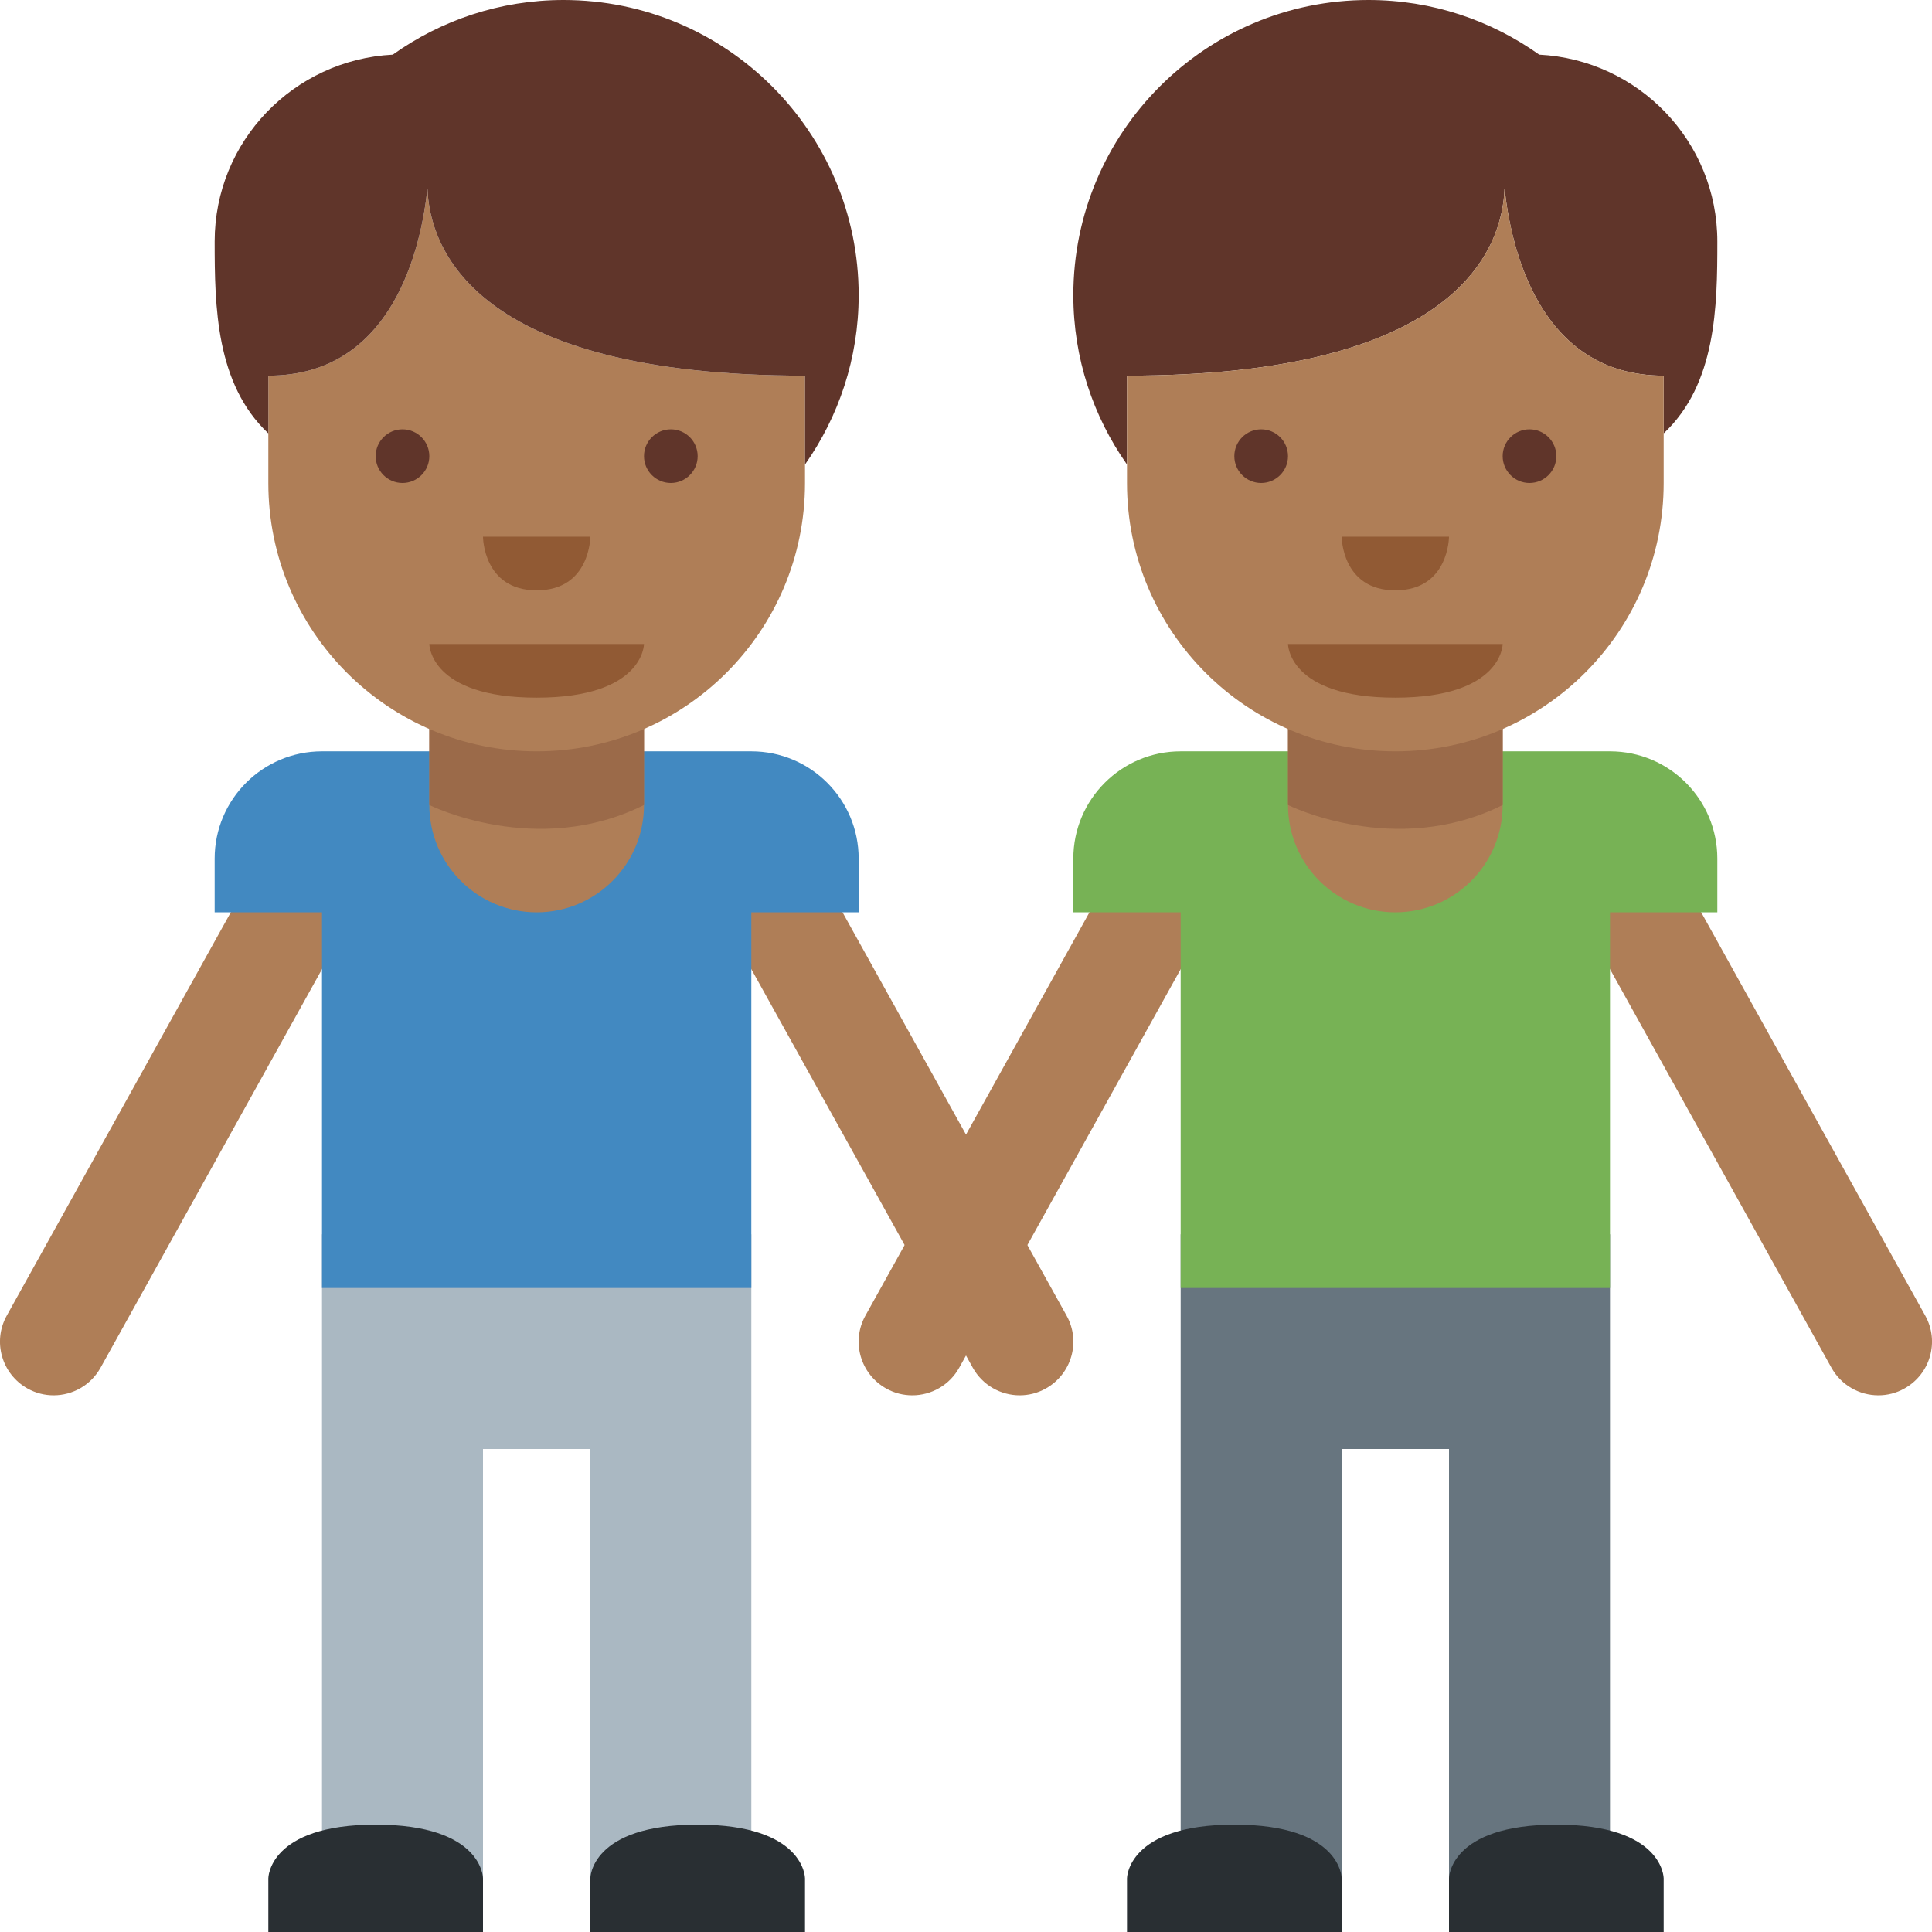 <?xml version="1.0" encoding="UTF-8" standalone="no"?><svg xmlns:dc="http://purl.org/dc/elements/1.1/" xmlns:cc="http://creativecommons.org/ns#" xmlns:rdf="http://www.w3.org/1999/02/22-rdf-syntax-ns#" xmlns:svg="http://www.w3.org/2000/svg" xmlns="http://www.w3.org/2000/svg" viewBox="0 0 45 45" style="enable-background:new 0 0 45 45;" xml:space="preserve" version="1.1" id="svg2"><defs id="defs6"><clipPath id="clipPath20" clipPathUnits="userSpaceOnUse"><path id="path22" d="M 0,36 36,36 36,0 0,0 0,36 Z"/></clipPath></defs><g transform="matrix(1.25,0,0,-1.25,0,45)" id="g10"><g transform="translate(11,13)" id="g12"><path id="path14" style="fill:#aab8c2;fill-opacity:1;fill-rule:nonzero;stroke:none" d="m 0,0 -2,0 -3,0 0,-12 3,0 0,8 2,0 0,-8 3,0 0,12 -3,0 z"/></g><g id="g16"><g clip-path="url(#clipPath20)" id="g18"><g transform="translate(5,0)" id="g24"><path id="path26" style="fill:#292f33;fill-opacity:1;fill-rule:nonzero;stroke:none" d="M 0,0 0,1 C 0,1 0,2 2,2 4,2 4,1 4,1 L 4,0 0,0 Z"/></g><g transform="translate(11,0)" id="g28"><path id="path30" style="fill:#292f33;fill-opacity:1;fill-rule:nonzero;stroke:none" d="M 0,0 0,1 C 0,1 0,2 2,2 4,2 4,1 4,1 L 4,0 0,0 Z"/></g><g transform="translate(0.999,10)" id="g32"><path id="path34" style="fill:#af7e57;fill-opacity:1;fill-rule:nonzero;stroke:none" d="m 0,0 c -0.164,0 -0.331,0.04 -0.485,0.126 -0.482,0.269 -0.657,0.877 -0.388,1.359 l 5,9.001 c 0.268,0.482 0.876,0.657 1.36,0.388 0.482,-0.268 0.657,-0.877 0.388,-1.36 l -5,-8.999 C 0.692,0.186 0.352,0 0,0"/></g><g transform="translate(19.001,10)" id="g36"><path id="path38" style="fill:#af7e57;fill-opacity:1;fill-rule:nonzero;stroke:none" d="m 0,0 c -0.352,0 -0.692,0.186 -0.875,0.515 l -5,8.999 c -0.269,0.483 -0.094,1.092 0.388,1.36 0.484,0.269 1.092,0.094 1.36,-0.388 l 5,-9.001 C 1.142,1.003 0.968,0.395 0.484,0.126 0.331,0.04 0.164,0 0,0"/></g><g transform="translate(16,20)" id="g40"><path id="path42" style="fill:#4289c1;fill-opacity:1;fill-rule:nonzero;stroke:none" d="m 0,0 c 0,1.105 -0.895,2 -2,2 l -2,0 -4,0 -2,0 c -1.104,0 -2,-0.895 -2,-2 l 0,-1 2,0 0,-7 8,0 0,7 2,0 0,1 z"/></g><g transform="translate(8,25)" id="g44"><path id="path46" style="fill:#af7e57;fill-opacity:1;fill-rule:nonzero;stroke:none" d="m 0,0 0,-4 c 0,-1.104 0.896,-2 2,-2 1.105,0 2,0.896 2,2 L 4,0 0,0 Z"/></g><g transform="translate(12,25)" id="g48"><path id="path50" style="fill:#9b6a49;fill-opacity:1;fill-rule:nonzero;stroke:none" d="M 0,0 -4,-0.019 -4,-4 c 0,0 2,-1 4,0 l 0,4 z"/></g><g transform="translate(15,29)" id="g52"><path id="path54" style="fill:#af7e57;fill-opacity:1;fill-rule:nonzero;stroke:none" d="M 0,0 C -6.221,0 -6.996,2.412 -7.035,3.488 -7.15,2.412 -7.667,0 -10,0 l 0,-1.076 0,-0.924 0,-10e-4 C -10,-4.763 -7.762,-7 -5,-7 c 2.762,0 5,2.237 5,4.999 L 0,-2 0,-1.656 0,0 Z"/></g><g transform="translate(7.965,32.488)" id="g56"><path id="path58" style="fill:#60352a;fill-opacity:1;fill-rule:nonzero;stroke:none" d="m 0,0 c 0.039,-1.076 0.814,-3.488 7.035,-3.488 l 0,-1.656 c 0.628,0.893 1,1.98 1,3.155 0,3.038 -2.463,5.501 -5.5,5.501 -1.186,0 -2.282,-0.379 -3.181,-1.018 -1.846,-0.096 -3.319,-1.611 -3.319,-3.482 0,-1.209 0.02,-2.655 1,-3.576 l 0,1.076 c 2.333,0 2.85,2.412 2.965,3.488"/></g><g transform="translate(12,24)" id="g60"><path id="path62" style="fill:#915a34;fill-opacity:1;fill-rule:nonzero;stroke:none" d="m 0,0 -2,0 -2,0 c 0,0 0,-1 2,-1 2,0 2,1 2,1"/></g><g transform="translate(8,27.5)" id="g64"><path id="path66" style="fill:#60352a;fill-opacity:1;fill-rule:nonzero;stroke:none" d="M 0,0 C 0,-0.276 -0.224,-0.5 -0.5,-0.5 -0.776,-0.5 -1,-0.276 -1,0 -1,0.276 -0.776,0.5 -0.5,0.5 -0.224,0.5 0,0.276 0,0"/></g><g transform="translate(13,27.5)" id="g68"><path id="path70" style="fill:#60352a;fill-opacity:1;fill-rule:nonzero;stroke:none" d="M 0,0 C 0,-0.276 -0.224,-0.5 -0.5,-0.5 -0.776,-0.5 -1,-0.276 -1,0 -1,0.276 -0.776,0.5 -0.5,0.5 -0.224,0.5 0,0.276 0,0"/></g><g transform="translate(9,26)" id="g72"><path id="path74" style="fill:#915a34;fill-opacity:1;fill-rule:nonzero;stroke:none" d="M 0,0 1,0 2,0 C 2,0 2,-1 1,-1 0,-1 0,0 0,0"/></g><g transform="translate(27,13)" id="g76"><path id="path78" style="fill:#67757f;fill-opacity:1;fill-rule:nonzero;stroke:none" d="m 0,0 -2,0 -3,0 0,-12 3,0 0,8 2,0 0,-8 3,0 0,12 -3,0 z"/></g><g transform="translate(21,0)" id="g80"><path id="path82" style="fill:#292f33;fill-opacity:1;fill-rule:nonzero;stroke:none" d="M 0,0 0,1 C 0,1 0,2 2,2 4,2 4,1 4,1 L 4,0 0,0 Z"/></g><g transform="translate(27,0)" id="g84"><path id="path86" style="fill:#292f33;fill-opacity:1;fill-rule:nonzero;stroke:none" d="M 0,0 0,1 C 0,1 0,2 2,2 4,2 4,1 4,1 L 4,0 0,0 Z"/></g><g transform="translate(16.999,10)" id="g88"><path id="path90" style="fill:#af7e57;fill-opacity:1;fill-rule:nonzero;stroke:none" d="m 0,0 c -0.164,0 -0.331,0.04 -0.485,0.126 -0.482,0.269 -0.657,0.877 -0.388,1.359 l 5,9.001 c 0.268,0.482 0.878,0.657 1.359,0.388 0.484,-0.268 0.658,-0.877 0.389,-1.36 l -5,-8.999 C 0.692,0.186 0.352,0 0,0"/></g><g transform="translate(35.001,10)" id="g92"><path id="path94" style="fill:#af7e57;fill-opacity:1;fill-rule:nonzero;stroke:none" d="m 0,0 c -0.352,0 -0.692,0.186 -0.875,0.515 l -5,8.999 c -0.269,0.483 -0.095,1.092 0.389,1.36 0.482,0.269 1.091,0.094 1.359,-0.388 l 5,-9.001 C 1.142,1.003 0.968,0.395 0.484,0.126 0.331,0.04 0.164,0 0,0"/></g><g transform="translate(32,20)" id="g96"><path id="path98" style="fill:#77b255;fill-opacity:1;fill-rule:nonzero;stroke:none" d="m 0,0 c 0,1.105 -0.895,2 -2,2 l -2,0 -4,0 -2,0 c -1.104,0 -2,-0.895 -2,-2 l 0,-1 2,0 0,-7 8,0 0,7 2,0 0,1 z"/></g><g transform="translate(24,25)" id="g100"><path id="path102" style="fill:#af7e57;fill-opacity:1;fill-rule:nonzero;stroke:none" d="m 0,0 0,-4 c 0,-1.104 0.896,-2 2,-2 1.105,0 2,0.896 2,2 L 4,0 0,0 Z"/></g><g transform="translate(28,25)" id="g104"><path id="path106" style="fill:#9b6a49;fill-opacity:1;fill-rule:nonzero;stroke:none" d="M 0,0 -4,-0.019 -4,-4 c 0,0 2,-1 4,0 l 0,4 z"/></g><g transform="translate(32,31.5)" id="g108"><path id="path110" style="fill:#60352a;fill-opacity:1;fill-rule:nonzero;stroke:none" d="M 0,0 C 0,1.871 -1.473,3.386 -3.319,3.482 -4.218,4.121 -5.313,4.5 -6.5,4.5 -9.537,4.5 -12,2.037 -12,-1.001 c 0,-1.175 0.372,-2.262 1,-3.155 l 0,1.656 c 6.221,0 6.996,2.412 7.035,3.488 C -3.85,-0.088 -3.333,-2.5 -1,-2.5 l 0,-1.076 C -0.019,-2.655 0,-1.209 0,0"/></g><g transform="translate(28.035,32.488)" id="g112"><path id="path114" style="fill:#af7e57;fill-opacity:1;fill-rule:nonzero;stroke:none" d="m 0,0 c -0.039,-1.076 -0.814,-3.488 -7.035,-3.488 l 0,-1.656 0,-0.344 0,0 c 0,-2.763 2.238,-5 5,-5 2.762,0 5,2.237 5,5 l 0,0 0,0.924 0,1.076 C 0.632,-3.488 0.115,-1.076 0,0"/></g><g transform="translate(28,24)" id="g116"><path id="path118" style="fill:#915a34;fill-opacity:1;fill-rule:nonzero;stroke:none" d="m 0,0 -2,0 -2,0 c 0,0 0,-1 2,-1 2,0 2,1 2,1"/></g><g transform="translate(24,27.5)" id="g120"><path id="path122" style="fill:#60352a;fill-opacity:1;fill-rule:nonzero;stroke:none" d="M 0,0 C 0,-0.276 -0.224,-0.5 -0.5,-0.5 -0.776,-0.5 -1,-0.276 -1,0 -1,0.276 -0.776,0.5 -0.5,0.5 -0.224,0.5 0,0.276 0,0"/></g><g transform="translate(29,27.5)" id="g124"><path id="path126" style="fill:#60352a;fill-opacity:1;fill-rule:nonzero;stroke:none" d="M 0,0 C 0,-0.276 -0.224,-0.5 -0.5,-0.5 -0.776,-0.5 -1,-0.276 -1,0 -1,0.276 -0.776,0.5 -0.5,0.5 -0.224,0.5 0,0.276 0,0"/></g><g transform="translate(25,26)" id="g128"><path id="path130" style="fill:#915a34;fill-opacity:1;fill-rule:nonzero;stroke:none" d="M 0,0 1,0 2,0 C 2,0 2,-1 1,-1 0,-1 0,0 0,0"/></g></g></g></g></svg>
